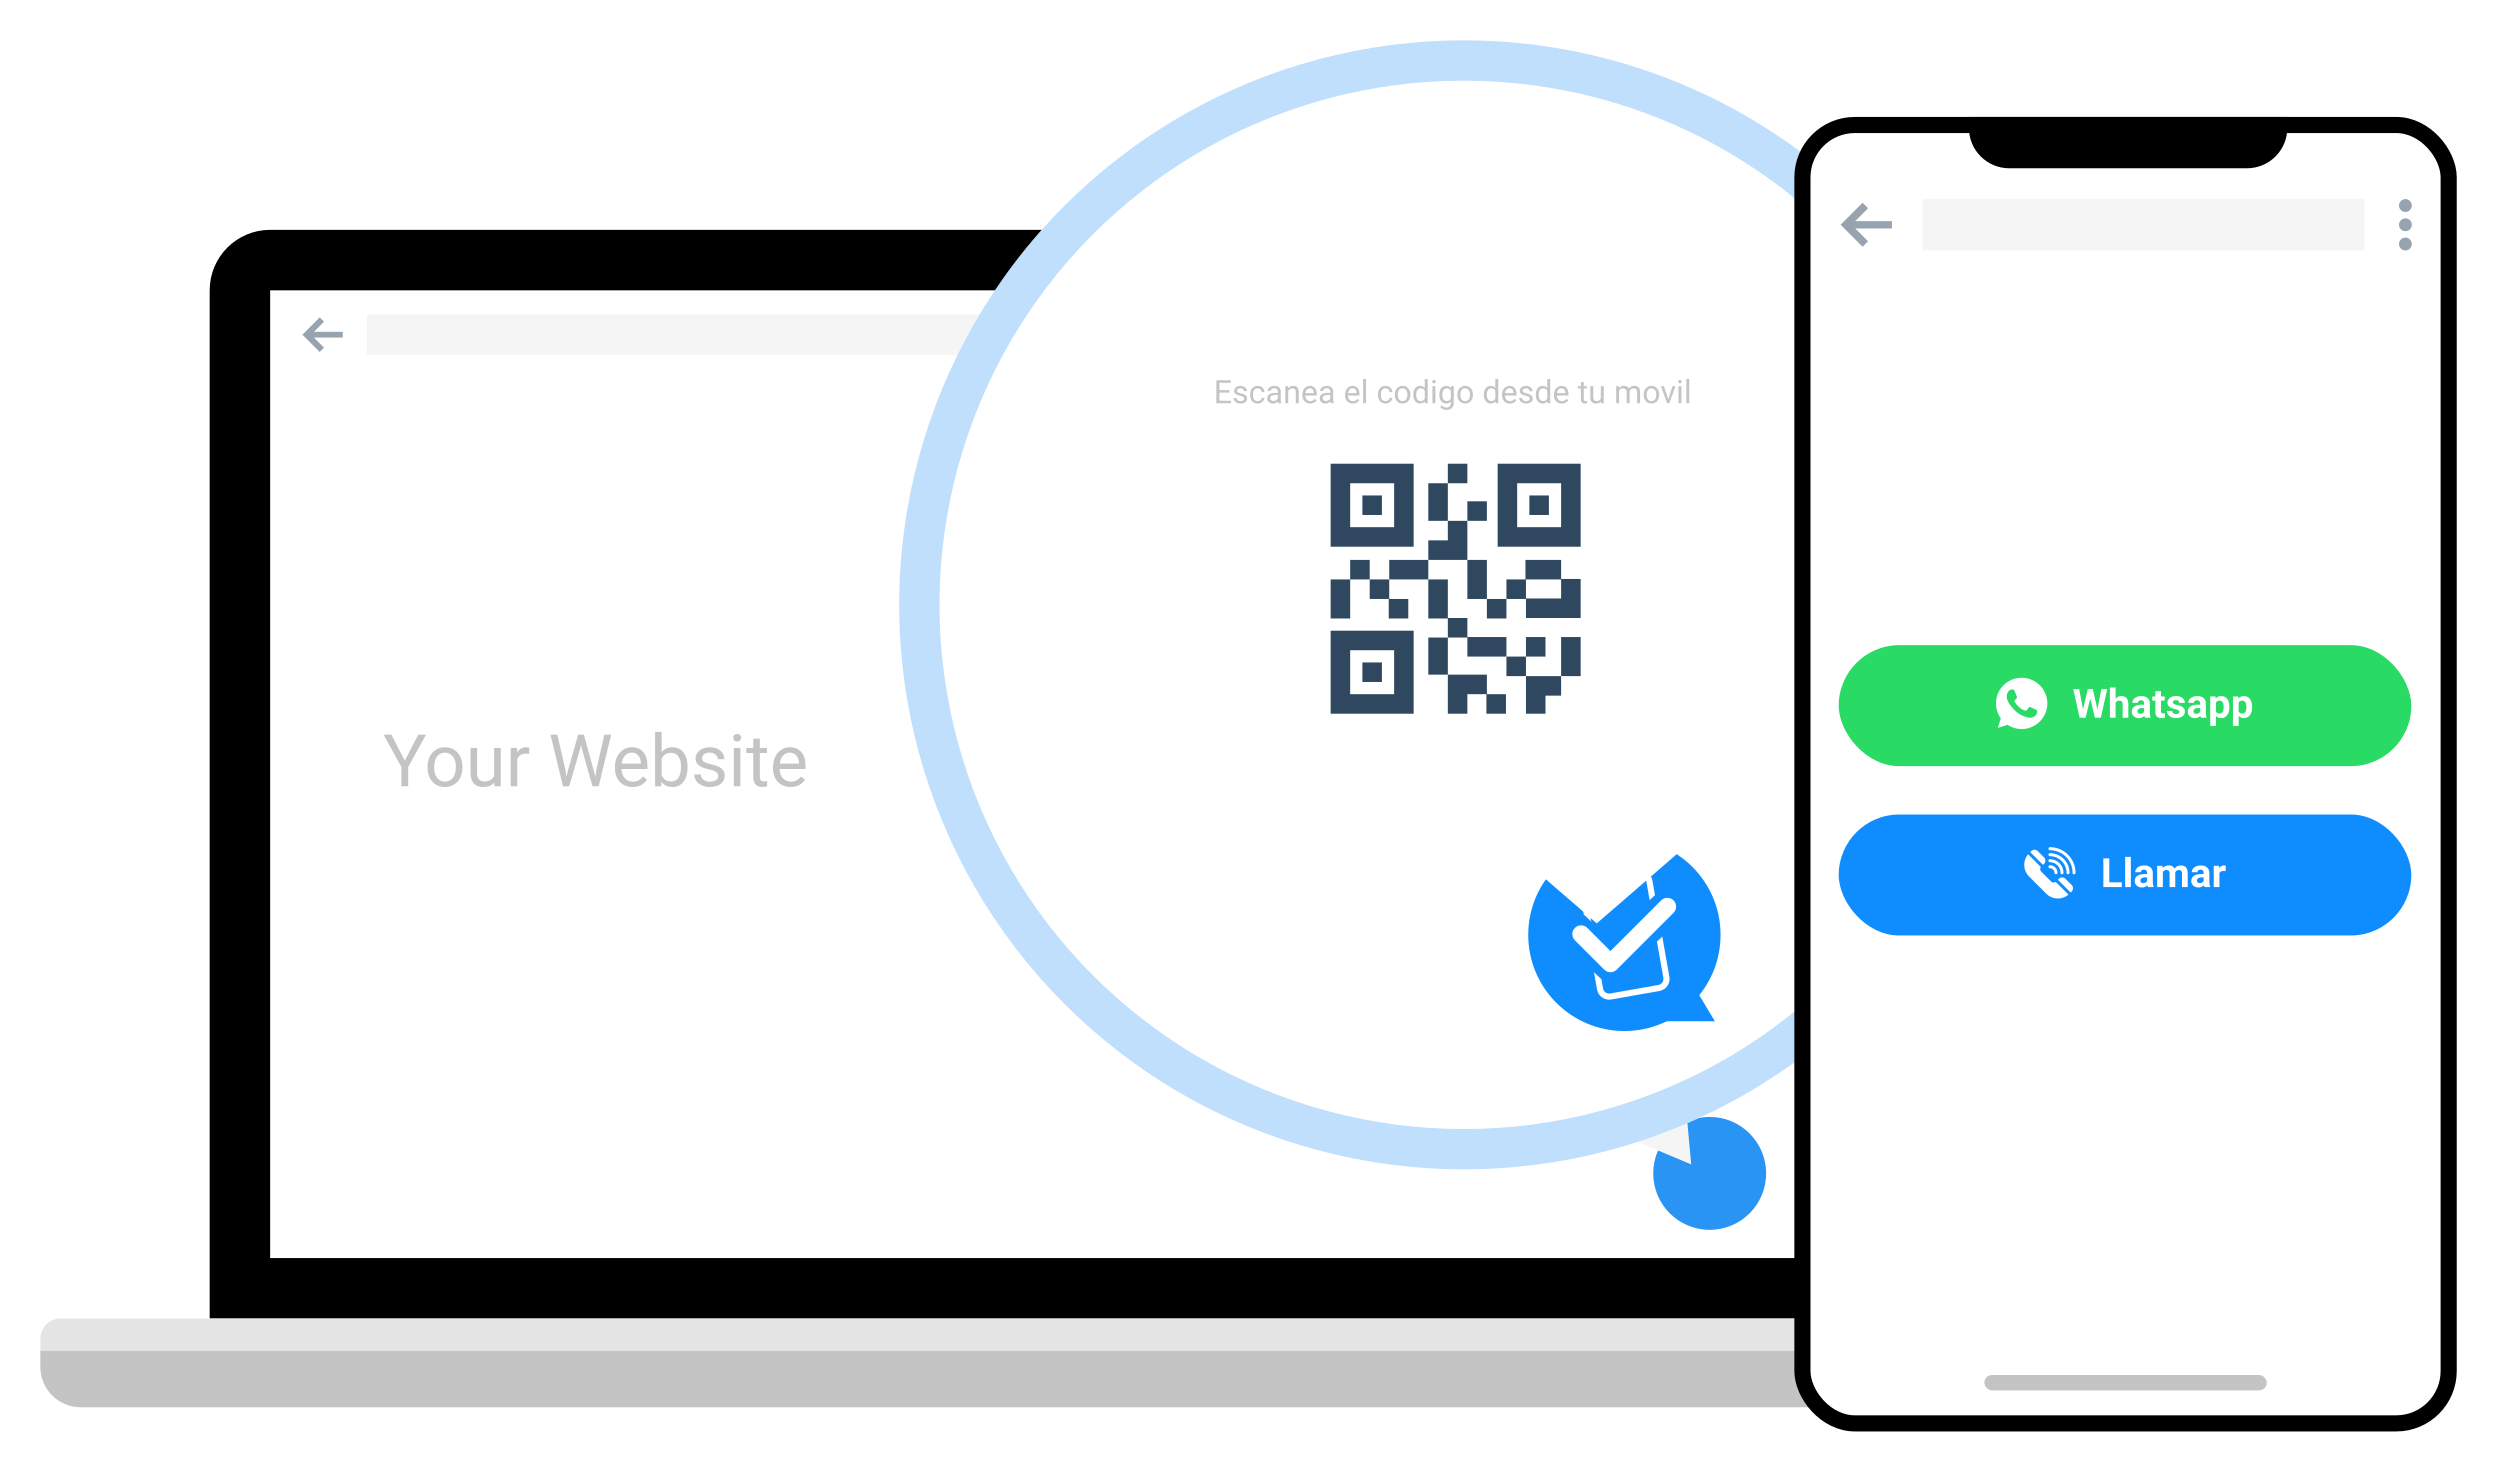 <svg width="620" height="365" viewBox="0 0 620 365" fill="none" xmlns="http://www.w3.org/2000/svg">
<g filter="url(#filter0_d)">
<path d="M59.5 68C59.5 63.858 62.858 60.5 67 60.5H450C454.142 60.5 457.5 63.858 457.5 68V315.5H59.5V68Z" fill="white" stroke="black" stroke-width="15"/>
<path d="M100.388 184.628L103.728 178.203H105.644L101.231 186.228V191H99.544V186.228L95.132 178.203H97.065L100.388 184.628ZM106.03 186.157C106.03 185.226 106.212 184.388 106.575 183.644C106.944 182.899 107.454 182.325 108.104 181.921C108.761 181.517 109.508 181.314 110.346 181.314C111.641 181.314 112.687 181.763 113.483 182.659C114.286 183.556 114.688 184.748 114.688 186.236V186.351C114.688 187.276 114.509 188.108 114.151 188.847C113.8 189.579 113.293 190.15 112.631 190.561C111.975 190.971 111.219 191.176 110.363 191.176C109.074 191.176 108.028 190.728 107.226 189.831C106.429 188.935 106.03 187.748 106.03 186.271V186.157ZM107.665 186.351C107.665 187.405 107.908 188.252 108.395 188.891C108.887 189.529 109.543 189.849 110.363 189.849C111.189 189.849 111.846 189.526 112.332 188.882C112.818 188.231 113.062 187.323 113.062 186.157C113.062 185.114 112.812 184.271 112.314 183.626C111.822 182.976 111.166 182.65 110.346 182.65C109.543 182.65 108.896 182.97 108.403 183.608C107.911 184.247 107.665 185.161 107.665 186.351ZM122.598 190.06C121.965 190.804 121.036 191.176 119.812 191.176C118.798 191.176 118.024 190.883 117.491 190.297C116.964 189.705 116.697 188.832 116.691 187.678V181.49H118.317V187.634C118.317 189.075 118.903 189.796 120.075 189.796C121.317 189.796 122.144 189.333 122.554 188.407V181.49H124.18V191H122.633L122.598 190.06ZM131.255 182.949C131.009 182.908 130.742 182.888 130.455 182.888C129.389 182.888 128.665 183.342 128.284 184.25V191H126.658V181.49H128.24L128.267 182.589C128.8 181.739 129.556 181.314 130.534 181.314C130.851 181.314 131.091 181.355 131.255 181.438V182.949ZM140.237 186.966L140.483 188.653L140.844 187.133L143.375 178.203H144.799L147.269 187.133L147.62 188.68L147.893 186.957L149.879 178.203H151.575L148.473 191H146.935L144.298 181.675L144.096 180.699L143.894 181.675L141.16 191H139.622L136.528 178.203H138.216L140.237 186.966ZM156.866 191.176C155.577 191.176 154.528 190.754 153.72 189.91C152.911 189.061 152.507 187.927 152.507 186.509V186.21C152.507 185.267 152.686 184.426 153.043 183.688C153.406 182.943 153.91 182.363 154.555 181.947C155.205 181.525 155.908 181.314 156.664 181.314C157.9 181.314 158.861 181.722 159.547 182.536C160.232 183.351 160.575 184.517 160.575 186.034V186.711H154.133C154.156 187.648 154.429 188.407 154.95 188.987C155.478 189.562 156.146 189.849 156.954 189.849C157.528 189.849 158.015 189.731 158.413 189.497C158.812 189.263 159.16 188.952 159.459 188.565L160.452 189.339C159.655 190.563 158.46 191.176 156.866 191.176ZM156.664 182.65C156.008 182.65 155.457 182.891 155.012 183.371C154.566 183.846 154.291 184.514 154.186 185.375H158.949V185.252C158.902 184.426 158.68 183.787 158.281 183.336C157.883 182.879 157.344 182.65 156.664 182.65ZM170.516 186.351C170.516 187.804 170.182 188.973 169.514 189.857C168.846 190.736 167.949 191.176 166.824 191.176C165.623 191.176 164.694 190.751 164.038 189.901L163.959 191H162.465V177.5H164.091V182.536C164.747 181.722 165.652 181.314 166.807 181.314C167.961 181.314 168.866 181.751 169.522 182.624C170.185 183.497 170.516 184.692 170.516 186.21V186.351ZM168.89 186.166C168.89 185.059 168.676 184.203 168.248 183.6C167.82 182.996 167.205 182.694 166.402 182.694C165.33 182.694 164.56 183.192 164.091 184.188V188.302C164.589 189.298 165.365 189.796 166.42 189.796C167.199 189.796 167.806 189.494 168.239 188.891C168.673 188.287 168.89 187.379 168.89 186.166ZM178.109 188.478C178.109 188.038 177.942 187.698 177.608 187.458C177.28 187.212 176.703 187.001 175.877 186.825C175.057 186.649 174.403 186.438 173.917 186.192C173.437 185.946 173.079 185.653 172.845 185.313C172.616 184.974 172.502 184.569 172.502 184.101C172.502 183.321 172.83 182.662 173.486 182.123C174.148 181.584 174.992 181.314 176.018 181.314C177.096 181.314 177.969 181.593 178.637 182.149C179.311 182.706 179.647 183.418 179.647 184.285H178.013C178.013 183.84 177.822 183.456 177.441 183.134C177.066 182.812 176.592 182.65 176.018 182.65C175.426 182.65 174.963 182.779 174.629 183.037C174.295 183.295 174.128 183.632 174.128 184.048C174.128 184.44 174.283 184.736 174.594 184.936C174.904 185.135 175.464 185.325 176.272 185.507C177.087 185.688 177.746 185.905 178.25 186.157C178.754 186.409 179.126 186.714 179.366 187.071C179.612 187.423 179.735 187.854 179.735 188.363C179.735 189.213 179.396 189.896 178.716 190.411C178.036 190.921 177.154 191.176 176.07 191.176C175.309 191.176 174.635 191.041 174.049 190.771C173.463 190.502 173.003 190.127 172.669 189.646C172.341 189.16 172.177 188.636 172.177 188.073H173.803C173.832 188.618 174.049 189.052 174.453 189.374C174.863 189.69 175.402 189.849 176.07 189.849C176.686 189.849 177.178 189.726 177.547 189.479C177.922 189.228 178.109 188.894 178.109 188.478ZM183.62 191H181.994V181.49H183.62V191ZM181.862 178.968C181.862 178.704 181.941 178.481 182.1 178.3C182.264 178.118 182.504 178.027 182.82 178.027C183.137 178.027 183.377 178.118 183.541 178.3C183.705 178.481 183.787 178.704 183.787 178.968C183.787 179.231 183.705 179.451 183.541 179.627C183.377 179.803 183.137 179.891 182.82 179.891C182.504 179.891 182.264 179.803 182.1 179.627C181.941 179.451 181.862 179.231 181.862 178.968ZM188.437 179.188V181.49H190.212V182.747H188.437V188.645C188.437 189.025 188.516 189.312 188.674 189.506C188.832 189.693 189.102 189.787 189.482 189.787C189.67 189.787 189.928 189.752 190.256 189.682V191C189.828 191.117 189.412 191.176 189.008 191.176C188.281 191.176 187.733 190.956 187.364 190.517C186.995 190.077 186.811 189.453 186.811 188.645V182.747H185.079V181.49H186.811V179.188H188.437ZM196.065 191.176C194.776 191.176 193.728 190.754 192.919 189.91C192.11 189.061 191.706 187.927 191.706 186.509V186.21C191.706 185.267 191.885 184.426 192.242 183.688C192.605 182.943 193.109 182.363 193.754 181.947C194.404 181.525 195.107 181.314 195.863 181.314C197.1 181.314 198.061 181.722 198.746 182.536C199.432 183.351 199.774 184.517 199.774 186.034V186.711H193.332C193.355 187.648 193.628 188.407 194.149 188.987C194.677 189.562 195.345 189.849 196.153 189.849C196.728 189.849 197.214 189.731 197.612 189.497C198.011 189.263 198.359 188.952 198.658 188.565L199.651 189.339C198.854 190.563 197.659 191.176 196.065 191.176ZM195.863 182.65C195.207 182.65 194.656 182.891 194.211 183.371C193.766 183.846 193.49 184.514 193.385 185.375H198.148V185.252C198.102 184.426 197.879 183.787 197.48 183.336C197.082 182.879 196.543 182.65 195.863 182.65Z" fill="#C4C4C4"/>
<path d="M10 328C10 325.239 12.239 323 15 323H501C503.761 323 506 325.239 506 328V331H10V328Z" fill="#E5E5E5"/>
<path d="M10 331H506V335C506 340.523 501.523 345 496 345H20C14.477 345 10 340.523 10 335V331Z" fill="#C4C4C4"/>
<path d="M440.884 74.366C441.372 74.854 441.372 75.646 440.884 76.134C440.396 76.622 439.604 76.622 439.116 76.134C438.628 75.646 438.628 74.854 439.116 74.366C439.604 73.878 440.396 73.878 440.884 74.366Z" fill="#97A3AF"/>
<path d="M440.884 78.116C441.372 78.604 441.372 79.396 440.884 79.884C440.396 80.372 439.604 80.372 439.116 79.884C438.628 79.396 438.628 78.604 439.116 78.116C439.604 77.628 440.396 77.628 440.884 78.116Z" fill="#97A3AF"/>
<path d="M440.884 81.866C441.372 82.354 441.372 83.146 440.884 83.634C440.396 84.122 439.604 84.122 439.116 83.634C438.628 83.146 438.628 82.354 439.116 81.866C439.604 81.378 440.396 81.378 440.884 81.866Z" fill="#97A3AF"/>
<rect x="91" y="74" width="339" height="10" fill="#F5F5F5"/>
<g clip-path="url(#clip0)">
<path d="M85 78.286H77.857L80.357 75.786L79.286 74.714L75 79L79.286 83.286L80.357 82.214L77.857 79.714H85V78.286Z" fill="#97A3AF"/>
</g>
</g>
<g filter="url(#filter1_d)">
<circle cx="424" cy="287" r="14" fill="#2A94F4"/>
<path d="M411.684 200.2L419.415 284.771L345.94 253.956L411.684 200.2Z" fill="#F5F5F5"/>
<circle cx="363" cy="146" r="140" fill="white"/>
<circle cx="363" cy="146" r="135" stroke="#2A94F4" stroke-opacity="0.3" stroke-width="10"/>
<circle cx="402.848" cy="227.848" r="23.848" fill="#0F8DFF"/>
<path d="M418.591 238.095L425.287 249.274H411.895L418.591 238.095Z" fill="#0F8DFF"/>
<g clip-path="url(#clip1)">
<path d="M402.251 215.138L399.038 215.704C398.594 215.782 398.294 216.18 398.367 216.593C398.44 217.007 398.858 217.278 399.302 217.199L402.514 216.633C402.958 216.555 403.258 216.157 403.185 215.744C403.113 215.331 402.694 215.059 402.251 215.138Z" fill="white"/>
<path d="M406.27 211.859L394.307 213.969C392.658 214.259 391.553 215.838 391.843 217.487L396.062 241.413C396.353 243.061 397.931 244.167 399.58 243.876L411.543 241.767C413.192 241.476 414.297 239.897 414.006 238.249L409.788 214.323C409.497 212.674 407.918 211.569 406.27 211.859ZM412.511 238.512C412.657 239.338 412.105 240.126 411.279 240.271L399.316 242.381C398.49 242.526 397.703 241.975 397.557 241.149L393.339 217.223C393.193 216.397 393.744 215.61 394.57 215.464L406.533 213.355C407.359 213.209 408.147 213.76 408.292 214.586L412.511 238.512Z" fill="white"/>
<rect x="392.916" y="222.924" width="13.973" height="8.757" transform="rotate(43 392.916 222.924)" fill="#0F8DFF"/>
<rect x="403.712" y="224.256" width="13.973" height="8.757" transform="rotate(-43 403.712 224.256)" fill="#0F8DFF"/>
</g>
<path d="M415.39 222.728L401.284 236.832C400.239 237.877 398.545 237.877 397.499 236.832L390.218 229.55C389.173 228.506 389.173 226.811 390.218 225.766C391.263 224.721 392.957 224.721 394.002 225.766L399.392 231.156L411.605 218.943C412.65 217.898 414.344 217.899 415.389 218.943C416.434 219.988 416.434 221.682 415.39 222.728Z" fill="white"/>
<path d="M415.39 222.728L401.284 236.832C400.239 237.877 398.545 237.877 397.499 236.832L390.218 229.55C389.173 228.506 389.173 226.811 390.218 225.766C391.263 224.721 392.957 224.721 394.002 225.766L399.392 231.156L411.605 218.943C412.65 217.898 414.344 217.899 415.389 218.943C416.434 219.988 416.434 221.682 415.39 222.728Z" stroke="#0F8DFF"/>
<g filter="url(#filter2_d)">
<path d="M396 221L418.517 201.5H373.483L396 221Z" fill="white"/>
<rect x="277" y="63" width="168" height="139" rx="15" fill="white"/>
</g>
<path d="M304.875 93.371H302.41V95.387H305.273V96H301.66V90.312H305.234V90.93H302.41V92.758H304.875V93.371ZM308.555 94.879C308.555 94.684 308.48 94.533 308.332 94.426C308.186 94.316 307.93 94.223 307.562 94.144C307.198 94.066 306.908 93.973 306.691 93.863C306.478 93.754 306.319 93.624 306.215 93.473C306.113 93.322 306.062 93.142 306.062 92.934C306.062 92.587 306.208 92.294 306.5 92.055C306.794 91.815 307.169 91.695 307.625 91.695C308.104 91.695 308.492 91.819 308.789 92.066C309.089 92.314 309.238 92.63 309.238 93.016H308.512C308.512 92.818 308.427 92.647 308.258 92.504C308.091 92.361 307.88 92.289 307.625 92.289C307.362 92.289 307.156 92.346 307.008 92.461C306.859 92.576 306.785 92.725 306.785 92.91C306.785 93.085 306.854 93.216 306.992 93.305C307.13 93.393 307.379 93.478 307.738 93.559C308.1 93.639 308.393 93.736 308.617 93.848C308.841 93.96 309.007 94.095 309.113 94.254C309.223 94.41 309.277 94.602 309.277 94.828C309.277 95.206 309.126 95.509 308.824 95.738C308.522 95.965 308.13 96.078 307.648 96.078C307.31 96.078 307.01 96.018 306.75 95.898C306.49 95.779 306.285 95.612 306.137 95.398C305.991 95.182 305.918 94.949 305.918 94.699H306.641C306.654 94.941 306.75 95.134 306.93 95.277C307.112 95.418 307.352 95.488 307.648 95.488C307.922 95.488 308.141 95.434 308.305 95.324C308.471 95.212 308.555 95.064 308.555 94.879ZM311.914 95.488C312.172 95.488 312.397 95.41 312.59 95.254C312.783 95.098 312.889 94.902 312.91 94.668H313.594C313.581 94.91 313.497 95.141 313.344 95.359C313.19 95.578 312.984 95.753 312.727 95.883C312.471 96.013 312.201 96.078 311.914 96.078C311.339 96.078 310.88 95.887 310.539 95.504C310.201 95.118 310.031 94.592 310.031 93.926V93.805C310.031 93.393 310.107 93.027 310.258 92.707C310.409 92.387 310.625 92.138 310.906 91.961C311.19 91.784 311.525 91.695 311.91 91.695C312.384 91.695 312.777 91.837 313.09 92.121C313.405 92.405 313.573 92.773 313.594 93.227H312.91C312.889 92.953 312.785 92.729 312.598 92.555C312.413 92.378 312.184 92.289 311.91 92.289C311.543 92.289 311.258 92.422 311.055 92.688C310.854 92.951 310.754 93.332 310.754 93.832V93.969C310.754 94.456 310.854 94.831 311.055 95.094C311.255 95.357 311.542 95.488 311.914 95.488ZM317.016 96C316.974 95.917 316.94 95.768 316.914 95.555C316.578 95.904 316.177 96.078 315.711 96.078C315.294 96.078 314.952 95.961 314.684 95.727C314.418 95.49 314.285 95.19 314.285 94.828C314.285 94.388 314.452 94.047 314.785 93.805C315.121 93.56 315.592 93.438 316.199 93.438H316.902V93.106C316.902 92.853 316.827 92.652 316.676 92.504C316.525 92.353 316.302 92.277 316.008 92.277C315.75 92.277 315.534 92.342 315.359 92.473C315.185 92.603 315.098 92.76 315.098 92.945H314.371C314.371 92.734 314.445 92.531 314.594 92.336C314.745 92.138 314.948 91.982 315.203 91.867C315.461 91.753 315.743 91.695 316.051 91.695C316.538 91.695 316.919 91.818 317.195 92.062C317.471 92.305 317.615 92.639 317.625 93.066V95.012C317.625 95.4 317.674 95.708 317.773 95.938V96H317.016ZM315.816 95.449C316.043 95.449 316.258 95.391 316.461 95.273C316.664 95.156 316.811 95.004 316.902 94.816V93.949H316.336C315.451 93.949 315.008 94.208 315.008 94.727C315.008 94.953 315.083 95.13 315.234 95.258C315.385 95.385 315.579 95.449 315.816 95.449ZM319.441 91.773L319.465 92.305C319.788 91.898 320.21 91.695 320.73 91.695C321.624 91.695 322.074 92.199 322.082 93.207V96H321.359V93.203C321.357 92.898 321.286 92.673 321.148 92.527C321.013 92.382 320.801 92.309 320.512 92.309C320.277 92.309 320.072 92.371 319.895 92.496C319.717 92.621 319.579 92.785 319.48 92.988V96H318.758V91.773H319.441ZM324.926 96.078C324.353 96.078 323.887 95.891 323.527 95.516C323.168 95.138 322.988 94.634 322.988 94.004V93.871C322.988 93.452 323.068 93.078 323.227 92.75C323.388 92.419 323.612 92.162 323.898 91.977C324.188 91.789 324.5 91.695 324.836 91.695C325.385 91.695 325.812 91.876 326.117 92.238C326.422 92.6 326.574 93.118 326.574 93.793V94.094H323.711C323.721 94.51 323.842 94.848 324.074 95.106C324.309 95.361 324.605 95.488 324.965 95.488C325.22 95.488 325.436 95.436 325.613 95.332C325.79 95.228 325.945 95.09 326.078 94.918L326.52 95.262C326.165 95.806 325.634 96.078 324.926 96.078ZM324.836 92.289C324.544 92.289 324.299 92.396 324.102 92.609C323.904 92.82 323.781 93.117 323.734 93.5H325.852V93.445C325.831 93.078 325.732 92.794 325.555 92.594C325.378 92.391 325.138 92.289 324.836 92.289ZM330.023 96C329.982 95.917 329.948 95.768 329.922 95.555C329.586 95.904 329.185 96.078 328.719 96.078C328.302 96.078 327.96 95.961 327.691 95.727C327.426 95.49 327.293 95.19 327.293 94.828C327.293 94.388 327.46 94.047 327.793 93.805C328.129 93.56 328.6 93.438 329.207 93.438H329.91V93.106C329.91 92.853 329.835 92.652 329.684 92.504C329.533 92.353 329.31 92.277 329.016 92.277C328.758 92.277 328.542 92.342 328.367 92.473C328.193 92.603 328.105 92.76 328.105 92.945H327.379C327.379 92.734 327.453 92.531 327.602 92.336C327.753 92.138 327.956 91.982 328.211 91.867C328.469 91.753 328.751 91.695 329.059 91.695C329.546 91.695 329.927 91.818 330.203 92.062C330.479 92.305 330.622 92.639 330.633 93.066V95.012C330.633 95.4 330.682 95.708 330.781 95.938V96H330.023ZM328.824 95.449C329.051 95.449 329.266 95.391 329.469 95.273C329.672 95.156 329.819 95.004 329.91 94.816V93.949H329.344C328.458 93.949 328.016 94.208 328.016 94.727C328.016 94.953 328.091 95.13 328.242 95.258C328.393 95.385 328.587 95.449 328.824 95.449ZM335.504 96.078C334.931 96.078 334.465 95.891 334.105 95.516C333.746 95.138 333.566 94.634 333.566 94.004V93.871C333.566 93.452 333.646 93.078 333.805 92.75C333.966 92.419 334.19 92.162 334.477 91.977C334.766 91.789 335.078 91.695 335.414 91.695C335.964 91.695 336.391 91.876 336.695 92.238C337 92.6 337.152 93.118 337.152 93.793V94.094H334.289C334.299 94.51 334.421 94.848 334.652 95.106C334.887 95.361 335.184 95.488 335.543 95.488C335.798 95.488 336.014 95.436 336.191 95.332C336.368 95.228 336.523 95.09 336.656 94.918L337.098 95.262C336.743 95.806 336.212 96.078 335.504 96.078ZM335.414 92.289C335.122 92.289 334.878 92.396 334.68 92.609C334.482 92.82 334.359 93.117 334.312 93.5H336.43V93.445C336.409 93.078 336.31 92.794 336.133 92.594C335.956 92.391 335.716 92.289 335.414 92.289ZM338.777 96H338.055V90H338.777V96ZM343.617 95.488C343.875 95.488 344.1 95.41 344.293 95.254C344.486 95.098 344.592 94.902 344.613 94.668H345.297C345.284 94.91 345.201 95.141 345.047 95.359C344.893 95.578 344.688 95.753 344.43 95.883C344.174 96.013 343.904 96.078 343.617 96.078C343.042 96.078 342.583 95.887 342.242 95.504C341.904 95.118 341.734 94.592 341.734 93.926V93.805C341.734 93.393 341.81 93.027 341.961 92.707C342.112 92.387 342.328 92.138 342.609 91.961C342.893 91.784 343.228 91.695 343.613 91.695C344.087 91.695 344.48 91.837 344.793 92.121C345.108 92.405 345.276 92.773 345.297 93.227H344.613C344.592 92.953 344.488 92.729 344.301 92.555C344.116 92.378 343.887 92.289 343.613 92.289C343.246 92.289 342.961 92.422 342.758 92.688C342.557 92.951 342.457 93.332 342.457 93.832V93.969C342.457 94.456 342.557 94.831 342.758 95.094C342.958 95.357 343.245 95.488 343.617 95.488ZM345.918 93.848C345.918 93.434 345.999 93.061 346.16 92.731C346.324 92.4 346.551 92.144 346.84 91.965C347.132 91.785 347.464 91.695 347.836 91.695C348.411 91.695 348.876 91.894 349.23 92.293C349.587 92.691 349.766 93.221 349.766 93.883V93.934C349.766 94.345 349.686 94.715 349.527 95.043C349.371 95.368 349.146 95.622 348.852 95.805C348.56 95.987 348.224 96.078 347.844 96.078C347.271 96.078 346.806 95.879 346.449 95.481C346.095 95.082 345.918 94.555 345.918 93.898V93.848ZM346.645 93.934C346.645 94.402 346.753 94.779 346.969 95.062C347.188 95.346 347.479 95.488 347.844 95.488C348.211 95.488 348.503 95.345 348.719 95.059C348.935 94.769 349.043 94.366 349.043 93.848C349.043 93.384 348.932 93.009 348.711 92.723C348.492 92.434 348.201 92.289 347.836 92.289C347.479 92.289 347.191 92.431 346.973 92.715C346.754 92.999 346.645 93.405 346.645 93.934ZM350.496 93.852C350.496 93.203 350.65 92.682 350.957 92.289C351.264 91.893 351.667 91.695 352.164 91.695C352.659 91.695 353.051 91.865 353.34 92.203V90H354.062V96H353.398L353.363 95.547C353.074 95.901 352.672 96.078 352.156 96.078C351.667 96.078 351.267 95.878 350.957 95.477C350.65 95.076 350.496 94.552 350.496 93.906V93.852ZM351.219 93.934C351.219 94.413 351.318 94.788 351.516 95.059C351.714 95.329 351.987 95.465 352.336 95.465C352.794 95.465 353.129 95.259 353.34 94.848V92.906C353.124 92.508 352.792 92.309 352.344 92.309C351.99 92.309 351.714 92.445 351.516 92.719C351.318 92.992 351.219 93.397 351.219 93.934ZM355.973 96H355.25V91.773H355.973V96ZM355.191 90.652C355.191 90.535 355.227 90.436 355.297 90.356C355.37 90.275 355.477 90.234 355.617 90.234C355.758 90.234 355.865 90.275 355.938 90.356C356.01 90.436 356.047 90.535 356.047 90.652C356.047 90.769 356.01 90.867 355.938 90.945C355.865 91.023 355.758 91.062 355.617 91.062C355.477 91.062 355.37 91.023 355.297 90.945C355.227 90.867 355.191 90.769 355.191 90.652ZM356.961 93.852C356.961 93.193 357.113 92.669 357.418 92.281C357.723 91.891 358.126 91.695 358.629 91.695C359.145 91.695 359.547 91.878 359.836 92.242L359.871 91.773H360.531V95.898C360.531 96.445 360.368 96.876 360.043 97.191C359.72 97.507 359.285 97.664 358.738 97.664C358.434 97.664 358.135 97.599 357.844 97.469C357.552 97.338 357.329 97.16 357.176 96.934L357.551 96.5C357.861 96.883 358.24 97.074 358.688 97.074C359.039 97.074 359.312 96.975 359.508 96.777C359.706 96.579 359.805 96.301 359.805 95.941V95.578C359.516 95.912 359.121 96.078 358.621 96.078C358.126 96.078 357.725 95.879 357.418 95.481C357.113 95.082 356.961 94.539 356.961 93.852ZM357.688 93.934C357.688 94.41 357.785 94.785 357.98 95.059C358.176 95.329 358.449 95.465 358.801 95.465C359.257 95.465 359.591 95.258 359.805 94.844V92.914C359.583 92.51 359.251 92.309 358.809 92.309C358.457 92.309 358.182 92.445 357.984 92.719C357.786 92.992 357.688 93.397 357.688 93.934ZM361.434 93.848C361.434 93.434 361.514 93.061 361.676 92.731C361.84 92.4 362.066 92.144 362.355 91.965C362.647 91.785 362.979 91.695 363.352 91.695C363.927 91.695 364.392 91.894 364.746 92.293C365.103 92.691 365.281 93.221 365.281 93.883V93.934C365.281 94.345 365.202 94.715 365.043 95.043C364.887 95.368 364.661 95.622 364.367 95.805C364.076 95.987 363.74 96.078 363.359 96.078C362.786 96.078 362.322 95.879 361.965 95.481C361.611 95.082 361.434 94.555 361.434 93.898V93.848ZM362.16 93.934C362.16 94.402 362.268 94.779 362.484 95.062C362.703 95.346 362.995 95.488 363.359 95.488C363.727 95.488 364.018 95.345 364.234 95.059C364.451 94.769 364.559 94.366 364.559 93.848C364.559 93.384 364.448 93.009 364.227 92.723C364.008 92.434 363.716 92.289 363.352 92.289C362.995 92.289 362.707 92.431 362.488 92.715C362.27 92.999 362.16 93.405 362.16 93.934ZM367.996 93.852C367.996 93.203 368.15 92.682 368.457 92.289C368.764 91.893 369.167 91.695 369.664 91.695C370.159 91.695 370.551 91.865 370.84 92.203V90H371.562V96H370.898L370.863 95.547C370.574 95.901 370.172 96.078 369.656 96.078C369.167 96.078 368.767 95.878 368.457 95.477C368.15 95.076 367.996 94.552 367.996 93.906V93.852ZM368.719 93.934C368.719 94.413 368.818 94.788 369.016 95.059C369.214 95.329 369.487 95.465 369.836 95.465C370.294 95.465 370.629 95.259 370.84 94.848V92.906C370.624 92.508 370.292 92.309 369.844 92.309C369.49 92.309 369.214 92.445 369.016 92.719C368.818 92.992 368.719 93.397 368.719 93.934ZM374.441 96.078C373.868 96.078 373.402 95.891 373.043 95.516C372.684 95.138 372.504 94.634 372.504 94.004V93.871C372.504 93.452 372.583 93.078 372.742 92.75C372.904 92.419 373.128 92.162 373.414 91.977C373.703 91.789 374.016 91.695 374.352 91.695C374.901 91.695 375.328 91.876 375.633 92.238C375.938 92.6 376.09 93.118 376.09 93.793V94.094H373.227C373.237 94.51 373.358 94.848 373.59 95.106C373.824 95.361 374.121 95.488 374.48 95.488C374.736 95.488 374.952 95.436 375.129 95.332C375.306 95.228 375.461 95.09 375.594 94.918L376.035 95.262C375.681 95.806 375.15 96.078 374.441 96.078ZM374.352 92.289C374.06 92.289 373.815 92.396 373.617 92.609C373.419 92.82 373.297 93.117 373.25 93.5H375.367V93.445C375.346 93.078 375.247 92.794 375.07 92.594C374.893 92.391 374.654 92.289 374.352 92.289ZM379.391 94.879C379.391 94.684 379.316 94.533 379.168 94.426C379.022 94.316 378.766 94.223 378.398 94.144C378.034 94.066 377.743 93.973 377.527 93.863C377.314 93.754 377.155 93.624 377.051 93.473C376.949 93.322 376.898 93.142 376.898 92.934C376.898 92.587 377.044 92.294 377.336 92.055C377.63 91.815 378.005 91.695 378.461 91.695C378.94 91.695 379.328 91.819 379.625 92.066C379.924 92.314 380.074 92.63 380.074 93.016H379.348C379.348 92.818 379.263 92.647 379.094 92.504C378.927 92.361 378.716 92.289 378.461 92.289C378.198 92.289 377.992 92.346 377.844 92.461C377.695 92.576 377.621 92.725 377.621 92.91C377.621 93.085 377.69 93.216 377.828 93.305C377.966 93.393 378.215 93.478 378.574 93.559C378.936 93.639 379.229 93.736 379.453 93.848C379.677 93.96 379.842 94.095 379.949 94.254C380.059 94.41 380.113 94.602 380.113 94.828C380.113 95.206 379.962 95.509 379.66 95.738C379.358 95.965 378.966 96.078 378.484 96.078C378.146 96.078 377.846 96.018 377.586 95.898C377.326 95.779 377.121 95.612 376.973 95.398C376.827 95.182 376.754 94.949 376.754 94.699H377.477C377.49 94.941 377.586 95.134 377.766 95.277C377.948 95.418 378.188 95.488 378.484 95.488C378.758 95.488 378.977 95.434 379.141 95.324C379.307 95.212 379.391 95.064 379.391 94.879ZM380.879 93.852C380.879 93.203 381.033 92.682 381.34 92.289C381.647 91.893 382.049 91.695 382.547 91.695C383.042 91.695 383.434 91.865 383.723 92.203V90H384.445V96H383.781L383.746 95.547C383.457 95.901 383.055 96.078 382.539 96.078C382.049 96.078 381.65 95.878 381.34 95.477C381.033 95.076 380.879 94.552 380.879 93.906V93.852ZM381.602 93.934C381.602 94.413 381.701 94.788 381.898 95.059C382.096 95.329 382.37 95.465 382.719 95.465C383.177 95.465 383.512 95.259 383.723 94.848V92.906C383.507 92.508 383.174 92.309 382.727 92.309C382.372 92.309 382.096 92.445 381.898 92.719C381.701 92.992 381.602 93.397 381.602 93.934ZM387.324 96.078C386.751 96.078 386.285 95.891 385.926 95.516C385.566 95.138 385.387 94.634 385.387 94.004V93.871C385.387 93.452 385.466 93.078 385.625 92.75C385.786 92.419 386.01 92.162 386.297 91.977C386.586 91.789 386.898 91.695 387.234 91.695C387.784 91.695 388.211 91.876 388.516 92.238C388.82 92.6 388.973 93.118 388.973 93.793V94.094H386.109C386.12 94.51 386.241 94.848 386.473 95.106C386.707 95.361 387.004 95.488 387.363 95.488C387.618 95.488 387.835 95.436 388.012 95.332C388.189 95.228 388.344 95.09 388.477 94.918L388.918 95.262C388.564 95.806 388.033 96.078 387.324 96.078ZM387.234 92.289C386.943 92.289 386.698 92.396 386.5 92.609C386.302 92.82 386.18 93.117 386.133 93.5H388.25V93.445C388.229 93.078 388.13 92.794 387.953 92.594C387.776 92.391 387.536 92.289 387.234 92.289ZM392.777 90.75V91.773H393.566V92.332H392.777V94.953C392.777 95.122 392.812 95.25 392.883 95.336C392.953 95.419 393.073 95.461 393.242 95.461C393.326 95.461 393.44 95.445 393.586 95.414V96C393.396 96.052 393.211 96.078 393.031 96.078C392.708 96.078 392.465 95.981 392.301 95.785C392.137 95.59 392.055 95.312 392.055 94.953V92.332H391.285V91.773H392.055V90.75H392.777ZM397.023 95.582C396.742 95.913 396.329 96.078 395.785 96.078C395.335 96.078 394.991 95.948 394.754 95.688C394.52 95.424 394.401 95.037 394.398 94.523V91.773H395.121V94.504C395.121 95.144 395.382 95.465 395.902 95.465C396.454 95.465 396.822 95.259 397.004 94.848V91.773H397.727V96H397.039L397.023 95.582ZM401.492 91.773L401.512 92.242C401.822 91.878 402.24 91.695 402.766 91.695C403.357 91.695 403.759 91.922 403.973 92.375C404.113 92.172 404.296 92.008 404.52 91.883C404.746 91.758 405.013 91.695 405.32 91.695C406.247 91.695 406.719 92.186 406.734 93.168V96H406.012V93.211C406.012 92.909 405.943 92.684 405.805 92.535C405.667 92.384 405.435 92.309 405.109 92.309C404.841 92.309 404.618 92.389 404.441 92.551C404.264 92.71 404.161 92.924 404.133 93.195V96H403.406V93.231C403.406 92.616 403.105 92.309 402.504 92.309C402.03 92.309 401.706 92.51 401.531 92.914V96H400.809V91.773H401.492ZM407.637 93.848C407.637 93.434 407.717 93.061 407.879 92.731C408.043 92.4 408.27 92.144 408.559 91.965C408.85 91.785 409.182 91.695 409.555 91.695C410.13 91.695 410.595 91.894 410.949 92.293C411.306 92.691 411.484 93.221 411.484 93.883V93.934C411.484 94.345 411.405 94.715 411.246 95.043C411.09 95.368 410.865 95.622 410.57 95.805C410.279 95.987 409.943 96.078 409.562 96.078C408.99 96.078 408.525 95.879 408.168 95.481C407.814 95.082 407.637 94.555 407.637 93.898V93.848ZM408.363 93.934C408.363 94.402 408.471 94.779 408.688 95.062C408.906 95.346 409.198 95.488 409.562 95.488C409.93 95.488 410.221 95.345 410.438 95.059C410.654 94.769 410.762 94.366 410.762 93.848C410.762 93.384 410.651 93.009 410.43 92.723C410.211 92.434 409.919 92.289 409.555 92.289C409.198 92.289 408.91 92.431 408.691 92.715C408.473 92.999 408.363 93.405 408.363 93.934ZM413.723 95.019L414.77 91.773H415.508L413.992 96H413.441L411.91 91.773H412.648L413.723 95.019ZM416.988 96H416.266V91.773H416.988V96ZM416.207 90.652C416.207 90.535 416.242 90.436 416.312 90.356C416.385 90.275 416.492 90.234 416.633 90.234C416.773 90.234 416.88 90.275 416.953 90.356C417.026 90.436 417.062 90.535 417.062 90.652C417.062 90.769 417.026 90.867 416.953 90.945C416.88 91.023 416.773 91.062 416.633 91.062C416.492 91.062 416.385 91.023 416.312 90.945C416.242 90.867 416.207 90.769 416.207 90.652ZM418.934 96H418.211V90H418.934V96Z" fill="#C4C4C4"/>
<path d="M330 111V131.586H350.586V111H330ZM345.742 126.742H334.844V115.844H345.742V126.742Z" fill="#30485F"/>
<path d="M342.715 118.871H337.871V123.715H342.715V118.871Z" fill="#30485F"/>
<path d="M371.414 111V131.586H392V111H371.414ZM387.156 126.742H376.258V115.844H387.156V126.742Z" fill="#30485F"/>
<path d="M384.129 118.871H379.285V123.715H384.129V118.871Z" fill="#30485F"/>
<path d="M330 152.414V173H350.586V152.414H330ZM345.742 168.156H334.844V157.258H345.742V168.156Z" fill="#30485F"/>
<path d="M342.715 160.285H337.871V165.129H342.715V160.285Z" fill="#30485F"/>
<path d="M339.688 134.855H334.844V139.699H339.688V134.855Z" fill="#30485F"/>
<path d="M344.531 144.543V139.699H339.688V144.543H344.41V149.387H349.254V144.543H344.531Z" fill="#30485F"/>
<path d="M368.75 120.324H363.906V125.168H368.75V120.324Z" fill="#30485F"/>
<path d="M359.062 115.844H354.219V125.168H359.062V115.844Z" fill="#30485F"/>
<path d="M363.906 111H359.062V115.844H363.906V111Z" fill="#30485F"/>
<path d="M359.062 125.168V130.012H354.219V134.855H363.906V125.168H359.062Z" fill="#30485F"/>
<path d="M363.906 153.988V149.266H359.062V139.699H354.219V149.387H359.062V154.109H363.906V158.832H373.594V153.988H363.906Z" fill="#30485F"/>
<path d="M368.75 134.855H363.906V144.543H368.75V134.855Z" fill="#30485F"/>
<path d="M387.156 139.578V134.855H378.316V139.699H373.594V144.543H378.438V149.266H392V139.578H387.156ZM387.156 144.422H378.438V139.699H387.156V144.422Z" fill="#30485F"/>
<path d="M392 153.988H387.156V163.676H392V153.988Z" fill="#30485F"/>
<path d="M373.594 144.543H368.75V149.387H373.594V144.543Z" fill="#30485F"/>
<path d="M378.438 158.832H373.594V163.676H378.438V158.832Z" fill="#30485F"/>
<path d="M383.281 153.988H378.438V158.832H383.281V153.988Z" fill="#30485F"/>
<path d="M378.438 163.676V173H383.281V168.52H387.156V163.676H378.438Z" fill="#30485F"/>
<path d="M359.062 154.109H354.219V163.312H359.062V154.109Z" fill="#30485F"/>
<path d="M368.75 168.156V163.312H359.062V173H363.906V168.156H368.629V173H373.473V168.156H368.75Z" fill="#30485F"/>
<path d="M354.219 134.855H344.531V139.699H354.219V134.855Z" fill="#30485F"/>
<path d="M334.844 139.699H330V149.387H334.844V139.699Z" fill="#30485F"/>
</g>
<g filter="url(#filter3_d)">
<rect x="447" y="27" width="160.273" height="322" rx="13" fill="white" stroke="black" stroke-width="4"/>
<rect x="492.117" y="336.992" width="70.039" height="3.82" rx="1.91" fill="#C4C4C4"/>
<path d="M488.297 25H567.25V27.734C567.25 33.257 562.773 37.734 557.25 37.734H498.297C492.774 37.734 488.297 33.257 488.297 27.734V25Z" fill="black"/>
<rect x="456" y="198" width="142" height="30" rx="15" fill="#0F8DFF"/>
<path d="M523.1 214.823H526.21V216H521.635V208.891H523.1V214.823ZM528.451 216H527.035V208.5H528.451V216ZM532.68 216C532.615 215.873 532.567 215.715 532.538 215.526C532.196 215.907 531.752 216.098 531.205 216.098C530.688 216.098 530.258 215.948 529.916 215.648C529.577 215.349 529.408 214.971 529.408 214.516C529.408 213.956 529.615 213.526 530.028 213.227C530.445 212.927 531.046 212.776 531.83 212.772H532.479V212.47C532.479 212.226 532.416 212.03 532.289 211.884C532.165 211.737 531.968 211.664 531.698 211.664C531.461 211.664 531.273 211.721 531.137 211.835C531.003 211.949 530.937 212.105 530.937 212.304H529.525C529.525 211.998 529.62 211.715 529.809 211.454C529.997 211.194 530.264 210.99 530.609 210.844C530.954 210.694 531.342 210.619 531.771 210.619C532.423 210.619 532.938 210.784 533.319 211.112C533.703 211.438 533.896 211.897 533.896 212.489V214.779C533.899 215.281 533.969 215.66 534.105 215.917V216H532.68ZM531.513 215.019C531.721 215.019 531.913 214.973 532.089 214.882C532.265 214.787 532.395 214.662 532.479 214.506V213.598H531.952C531.246 213.598 530.87 213.842 530.824 214.33L530.819 214.413C530.819 214.589 530.881 214.734 531.005 214.848C531.129 214.962 531.298 215.019 531.513 215.019ZM536.303 210.717L536.347 211.308C536.721 210.849 537.227 210.619 537.865 210.619C538.546 210.619 539.013 210.888 539.267 211.425C539.638 210.888 540.167 210.619 540.854 210.619C541.426 210.619 541.853 210.787 542.133 211.122C542.413 211.454 542.553 211.955 542.553 212.626V216H541.137V212.631C541.137 212.331 541.078 212.113 540.961 211.977C540.844 211.837 540.637 211.767 540.341 211.767C539.918 211.767 539.625 211.968 539.462 212.372L539.467 216H538.056V212.636C538.056 212.33 537.995 212.108 537.875 211.972C537.755 211.835 537.549 211.767 537.26 211.767C536.859 211.767 536.57 211.933 536.391 212.265V216H534.979V210.717H536.303ZM546.703 216C546.638 215.873 546.591 215.715 546.562 215.526C546.22 215.907 545.775 216.098 545.229 216.098C544.711 216.098 544.281 215.948 543.939 215.648C543.601 215.349 543.432 214.971 543.432 214.516C543.432 213.956 543.638 213.526 544.052 213.227C544.468 212.927 545.069 212.776 545.854 212.772H546.503V212.47C546.503 212.226 546.439 212.03 546.312 211.884C546.189 211.737 545.992 211.664 545.722 211.664C545.484 211.664 545.297 211.721 545.16 211.835C545.027 211.949 544.96 212.105 544.96 212.304H543.549C543.549 211.998 543.643 211.715 543.832 211.454C544.021 211.194 544.288 210.99 544.633 210.844C544.978 210.694 545.365 210.619 545.795 210.619C546.446 210.619 546.962 210.784 547.343 211.112C547.727 211.438 547.919 211.897 547.919 212.489V214.779C547.922 215.281 547.992 215.66 548.129 215.917V216H546.703ZM545.536 215.019C545.744 215.019 545.937 214.973 546.112 214.882C546.288 214.787 546.418 214.662 546.503 214.506V213.598H545.976C545.269 213.598 544.893 213.842 544.848 214.33L544.843 214.413C544.843 214.589 544.905 214.734 545.028 214.848C545.152 214.962 545.321 215.019 545.536 215.019ZM551.972 212.04C551.78 212.014 551.61 212.001 551.464 212.001C550.93 212.001 550.58 212.182 550.414 212.543V216H549.003V210.717H550.336L550.375 211.347C550.658 210.862 551.05 210.619 551.552 210.619C551.708 210.619 551.854 210.64 551.991 210.683L551.972 212.04Z" fill="white"/>
<g clip-path="url(#clip2)">
<path d="M509.815 214.702C509.48 214.963 509.002 214.941 508.696 214.635L506.204 212.143C505.898 211.837 505.876 211.352 506.137 211.024L502.981 207.86C501.608 209.442 501.682 211.844 503.182 213.344L507.495 217.657C509.024 219.186 511.453 219.201 512.979 217.858L509.815 214.702Z" fill="white"/>
<path d="M506.92 208.643L505.339 207.054C504.921 206.636 504.182 206.636 503.757 207.054L503.496 207.322L506.659 210.486L506.92 210.225C507.137 210.008 507.249 209.732 507.249 209.434C507.249 209.135 507.137 208.852 506.92 208.643Z" fill="white"/>
<path d="M513.785 215.5L512.196 213.919C511.778 213.493 511.039 213.493 510.614 213.919L510.353 214.18L513.516 217.343L513.785 217.082C513.994 216.873 514.106 216.59 514.106 216.291C514.106 215.993 513.994 215.709 513.785 215.5Z" fill="white"/>
<path d="M508.39 206.102C507.899 206.102 507.897 206.843 508.39 206.843C511.476 206.843 513.991 209.358 513.991 212.444C513.991 212.936 514.733 212.938 514.733 212.444C514.733 208.947 511.888 206.102 508.39 206.102Z" fill="white"/>
<path d="M508.39 207.594C507.899 207.594 507.897 208.335 508.39 208.335C510.653 208.335 512.499 210.181 512.499 212.444C512.499 212.936 513.24 212.938 513.24 212.444C513.24 209.77 511.065 207.594 508.39 207.594Z" fill="white"/>
<path d="M508.39 209.086C507.899 209.086 507.897 209.828 508.39 209.828C509.83 209.828 511.007 211.004 511.007 212.444C511.007 212.936 511.748 212.938 511.748 212.444C511.748 210.593 510.242 209.086 508.39 209.086Z" fill="white"/>
<path d="M508.39 210.579C507.899 210.579 507.897 211.325 508.39 211.325C509.008 211.325 509.51 211.827 509.51 212.444C509.51 212.936 510.256 212.938 510.256 212.444C510.256 211.415 509.419 210.579 508.39 210.579Z" fill="white"/>
</g>
<rect x="456" y="156" width="142" height="30" rx="15" fill="#29DA65"/>
<path d="M520.172 171.949L521.129 166.891H522.589L521.012 174H519.537L518.38 169.244L517.223 174H515.748L514.171 166.891H515.631L516.593 171.939L517.765 166.891H519.005L520.172 171.949ZM524.669 169.293C525.043 168.844 525.514 168.619 526.08 168.619C527.226 168.619 527.807 169.285 527.823 170.616V174H526.412V170.655C526.412 170.353 526.347 170.13 526.217 169.986C526.087 169.84 525.87 169.767 525.567 169.767C525.154 169.767 524.854 169.926 524.669 170.245V174H523.258V166.5H524.669V169.293ZM531.949 174C531.884 173.873 531.837 173.715 531.808 173.526C531.466 173.907 531.021 174.098 530.475 174.098C529.957 174.098 529.527 173.948 529.186 173.648C528.847 173.349 528.678 172.971 528.678 172.516C528.678 171.956 528.884 171.526 529.298 171.227C529.715 170.927 530.315 170.776 531.1 170.772H531.749V170.47C531.749 170.226 531.686 170.03 531.559 169.884C531.435 169.737 531.238 169.664 530.968 169.664C530.73 169.664 530.543 169.721 530.406 169.835C530.273 169.949 530.206 170.105 530.206 170.304H528.795C528.795 169.998 528.889 169.715 529.078 169.454C529.267 169.194 529.534 168.99 529.879 168.844C530.224 168.694 530.611 168.619 531.041 168.619C531.692 168.619 532.208 168.784 532.589 169.112C532.973 169.438 533.165 169.897 533.165 170.489V172.779C533.168 173.281 533.238 173.66 533.375 173.917V174H531.949ZM530.782 173.019C530.991 173.019 531.183 172.973 531.358 172.882C531.534 172.787 531.664 172.662 531.749 172.506V171.598H531.222C530.515 171.598 530.139 171.842 530.094 172.33L530.089 172.413C530.089 172.589 530.151 172.734 530.274 172.848C530.398 172.962 530.567 173.019 530.782 173.019ZM535.938 167.418V168.717H536.842V169.752H535.938V172.389C535.938 172.584 535.976 172.724 536.051 172.809C536.126 172.893 536.269 172.936 536.48 172.936C536.637 172.936 536.775 172.924 536.896 172.901V173.971C536.619 174.055 536.334 174.098 536.041 174.098C535.051 174.098 534.547 173.598 534.527 172.599V169.752H533.756V168.717H534.527V167.418H535.938ZM540.489 172.54C540.489 172.368 540.403 172.232 540.23 172.135C540.061 172.034 539.788 171.944 539.41 171.866C538.154 171.603 537.525 171.069 537.525 170.265C537.525 169.796 537.719 169.405 538.106 169.093C538.497 168.777 539.007 168.619 539.635 168.619C540.305 168.619 540.841 168.777 541.241 169.093C541.645 169.409 541.847 169.819 541.847 170.323H540.436C540.436 170.121 540.37 169.955 540.24 169.825C540.11 169.692 539.907 169.625 539.63 169.625C539.392 169.625 539.208 169.679 539.078 169.786C538.948 169.894 538.883 170.03 538.883 170.196C538.883 170.353 538.956 170.479 539.103 170.577C539.252 170.672 539.503 170.755 539.854 170.826C540.206 170.895 540.502 170.973 540.743 171.061C541.489 171.334 541.861 171.808 541.861 172.481C541.861 172.963 541.655 173.354 541.241 173.653C540.828 173.95 540.294 174.098 539.64 174.098C539.197 174.098 538.803 174.02 538.458 173.863C538.116 173.704 537.848 173.487 537.652 173.214C537.457 172.937 537.359 172.639 537.359 172.32H538.697C538.71 172.571 538.803 172.763 538.976 172.896C539.148 173.03 539.379 173.097 539.669 173.097C539.939 173.097 540.143 173.046 540.279 172.945C540.419 172.841 540.489 172.706 540.489 172.54ZM545.836 174C545.771 173.873 545.724 173.715 545.694 173.526C545.353 173.907 544.908 174.098 544.361 174.098C543.844 174.098 543.414 173.948 543.072 173.648C542.734 173.349 542.564 172.971 542.564 172.516C542.564 171.956 542.771 171.526 543.185 171.227C543.601 170.927 544.202 170.776 544.986 170.772H545.636V170.47C545.636 170.226 545.572 170.03 545.445 169.884C545.322 169.737 545.125 169.664 544.854 169.664C544.617 169.664 544.43 169.721 544.293 169.835C544.16 169.949 544.093 170.105 544.093 170.304H542.682C542.682 169.998 542.776 169.715 542.965 169.454C543.154 169.194 543.421 168.99 543.766 168.844C544.111 168.694 544.498 168.619 544.928 168.619C545.579 168.619 546.095 168.784 546.476 169.112C546.86 169.438 547.052 169.897 547.052 170.489V172.779C547.055 173.281 547.125 173.66 547.262 173.917V174H545.836ZM544.669 173.019C544.877 173.019 545.069 172.973 545.245 172.882C545.421 172.787 545.551 172.662 545.636 172.506V171.598H545.108C544.402 171.598 544.026 171.842 543.98 172.33L543.976 172.413C543.976 172.589 544.037 172.734 544.161 172.848C544.285 172.962 544.454 173.019 544.669 173.019ZM552.892 171.407C552.892 172.221 552.706 172.874 552.335 173.365C551.967 173.854 551.469 174.098 550.841 174.098C550.307 174.098 549.876 173.912 549.547 173.541V176.031H548.136V168.717H549.444L549.493 169.234C549.835 168.824 550.281 168.619 550.831 168.619C551.482 168.619 551.988 168.86 552.35 169.342C552.711 169.824 552.892 170.488 552.892 171.334V171.407ZM551.48 171.305C551.48 170.813 551.393 170.434 551.217 170.167C551.044 169.9 550.792 169.767 550.46 169.767C550.017 169.767 549.713 169.936 549.547 170.274V172.438C549.719 172.786 550.027 172.96 550.47 172.96C551.144 172.96 551.48 172.408 551.48 171.305ZM558.526 171.407C558.526 172.221 558.341 172.874 557.97 173.365C557.602 173.854 557.104 174.098 556.476 174.098C555.942 174.098 555.51 173.912 555.182 173.541V176.031H553.771V168.717H555.079L555.128 169.234C555.47 168.824 555.916 168.619 556.466 168.619C557.117 168.619 557.623 168.86 557.984 169.342C558.346 169.824 558.526 170.488 558.526 171.334V171.407ZM557.115 171.305C557.115 170.813 557.027 170.434 556.852 170.167C556.679 169.9 556.427 169.767 556.095 169.767C555.652 169.767 555.348 169.936 555.182 170.274V172.438C555.354 172.786 555.662 172.96 556.104 172.96C556.778 172.96 557.115 172.408 557.115 171.305Z" fill="white"/>
<path d="M501.369 164.078H501.366C497.855 164.078 495 166.934 495 170.445C495 171.838 495.449 173.129 496.212 174.177L495.419 176.543L497.866 175.76C498.873 176.427 500.074 176.812 501.369 176.812C504.879 176.812 507.734 173.956 507.734 170.445C507.734 166.935 504.879 164.078 501.369 164.078ZM505.074 173.069C504.92 173.503 504.31 173.863 503.824 173.968C503.491 174.039 503.057 174.095 501.594 173.489C499.723 172.714 498.518 170.812 498.424 170.689C498.334 170.565 497.668 169.682 497.668 168.768C497.668 167.855 498.132 167.41 498.319 167.219C498.473 167.062 498.726 166.99 498.97 166.99C499.049 166.99 499.12 166.994 499.183 166.997C499.37 167.005 499.464 167.017 499.588 167.312C499.741 167.682 500.115 168.596 500.16 168.69C500.205 168.783 500.251 168.911 500.187 169.034C500.127 169.162 500.075 169.218 499.981 169.326C499.887 169.435 499.798 169.517 499.704 169.633C499.618 169.735 499.521 169.843 499.629 170.03C499.737 170.213 500.111 170.823 500.662 171.314C501.373 171.946 501.949 172.149 502.155 172.234C502.309 172.298 502.492 172.283 502.604 172.164C502.746 172.01 502.922 171.755 503.101 171.505C503.229 171.325 503.39 171.302 503.558 171.366C503.73 171.426 504.64 171.876 504.827 171.969C505.014 172.063 505.137 172.107 505.183 172.186C505.227 172.265 505.227 172.635 505.074 173.069Z" fill="white"/>
<g clip-path="url(#clip3)">
<path d="M597.665 45.841C598.286 46.463 598.286 47.471 597.665 48.092C597.043 48.714 596.035 48.714 595.413 48.092C594.792 47.471 594.792 46.463 595.413 45.841C596.035 45.22 597.043 45.22 597.665 45.841Z" fill="#97A3AF"/>
<path d="M597.665 50.617C598.286 51.238 598.286 52.246 597.665 52.868C597.043 53.489 596.035 53.489 595.413 52.868C594.792 52.246 594.792 51.238 595.413 50.617C596.035 49.995 597.043 49.995 597.665 50.617Z" fill="#97A3AF"/>
<path d="M597.665 55.392C598.286 56.014 598.286 57.022 597.665 57.643C597.043 58.265 596.035 58.265 595.413 57.643C594.792 57.022 594.792 56.014 595.413 55.392C596.035 54.77 597.043 54.77 597.665 55.392Z" fill="#97A3AF"/>
</g>
<rect x="476.836" y="45.375" width="109.516" height="12.734" fill="#F5F5F5"/>
<g clip-path="url(#clip4)">
<path d="M469.195 50.833H460.099L463.283 47.649L461.919 46.285L456.461 51.742L461.919 57.2L463.283 55.835L460.099 52.652H469.195V50.833Z" fill="#97A3AF"/>
</g>
</g>
<defs>
<filter id="filter0_d" x="0" y="47" width="516" height="312" filterUnits="userSpaceOnUse" color-interpolation-filters="sRGB">
<feFlood flood-opacity="0" result="BackgroundImageFix"/>
<feColorMatrix in="SourceAlpha" type="matrix" values="0 0 0 0 0 0 0 0 0 0 0 0 0 0 0 0 0 0 127 0"/>
<feOffset dy="4"/>
<feGaussianBlur stdDeviation="5"/>
<feColorMatrix type="matrix" values="0 0 0 0 0 0 0 0 0 0 0 0 0 0 0 0 0 0 0.25 0"/>
<feBlend mode="normal" in2="BackgroundImageFix" result="effect1_dropShadow"/>
<feBlend mode="normal" in="SourceGraphic" in2="effect1_dropShadow" result="shape"/>
</filter>
<filter id="filter1_d" x="213" y="0" width="300" height="315" filterUnits="userSpaceOnUse" color-interpolation-filters="sRGB">
<feFlood flood-opacity="0" result="BackgroundImageFix"/>
<feColorMatrix in="SourceAlpha" type="matrix" values="0 0 0 0 0 0 0 0 0 0 0 0 0 0 0 0 0 0 127 0"/>
<feOffset dy="4"/>
<feGaussianBlur stdDeviation="5"/>
<feColorMatrix type="matrix" values="0 0 0 0 0 0 0 0 0 0 0 0 0 0 0 0 0 0 0.25 0"/>
<feBlend mode="normal" in2="BackgroundImageFix" result="effect1_dropShadow"/>
<feBlend mode="normal" in="SourceGraphic" in2="effect1_dropShadow" result="shape"/>
</filter>
<filter id="filter2_d" x="267" y="57" width="188" height="178" filterUnits="userSpaceOnUse" color-interpolation-filters="sRGB">
<feFlood flood-opacity="0" result="BackgroundImageFix"/>
<feColorMatrix in="SourceAlpha" type="matrix" values="0 0 0 0 0 0 0 0 0 0 0 0 0 0 0 0 0 0 127 0"/>
<feOffset dy="4"/>
<feGaussianBlur stdDeviation="5"/>
<feColorMatrix type="matrix" values="0 0 0 0 0 0 0 0 0 0 0 0 0 0 0 0 0 0 0.25 0"/>
<feBlend mode="normal" in2="BackgroundImageFix" result="effect1_dropShadow"/>
<feBlend mode="normal" in="SourceGraphic" in2="effect1_dropShadow" result="shape"/>
</filter>
<filter id="filter3_d" x="435" y="19" width="184.273" height="346" filterUnits="userSpaceOnUse" color-interpolation-filters="sRGB">
<feFlood flood-opacity="0" result="BackgroundImageFix"/>
<feColorMatrix in="SourceAlpha" type="matrix" values="0 0 0 0 0 0 0 0 0 0 0 0 0 0 0 0 0 0 127 0"/>
<feOffset dy="4"/>
<feGaussianBlur stdDeviation="5"/>
<feColorMatrix type="matrix" values="0 0 0 0 0 0 0 0 0 0 0 0 0 0 0 0 0 0 0.25 0"/>
<feBlend mode="normal" in2="BackgroundImageFix" result="effect1_dropShadow"/>
<feBlend mode="normal" in="SourceGraphic" in2="effect1_dropShadow" result="shape"/>
</filter>
<clipPath id="clip0">
<rect width="10" height="10" fill="white" transform="translate(75 74)"/>
</clipPath>
<clipPath id="clip1">
<rect width="30.369" height="30.369" fill="white" transform="translate(385.334 215.551) rotate(-10)"/>
</clipPath>
<clipPath id="clip2">
<rect width="12.734" height="12.734" fill="white" transform="translate(502 206.102)"/>
</clipPath>
<clipPath id="clip3">
<rect width="12.734" height="12.734" fill="white" transform="translate(590.172 45.375)"/>
</clipPath>
<clipPath id="clip4">
<rect width="12.734" height="12.734" fill="white" transform="translate(456.461 45.375)"/>
</clipPath>
</defs>
</svg>
